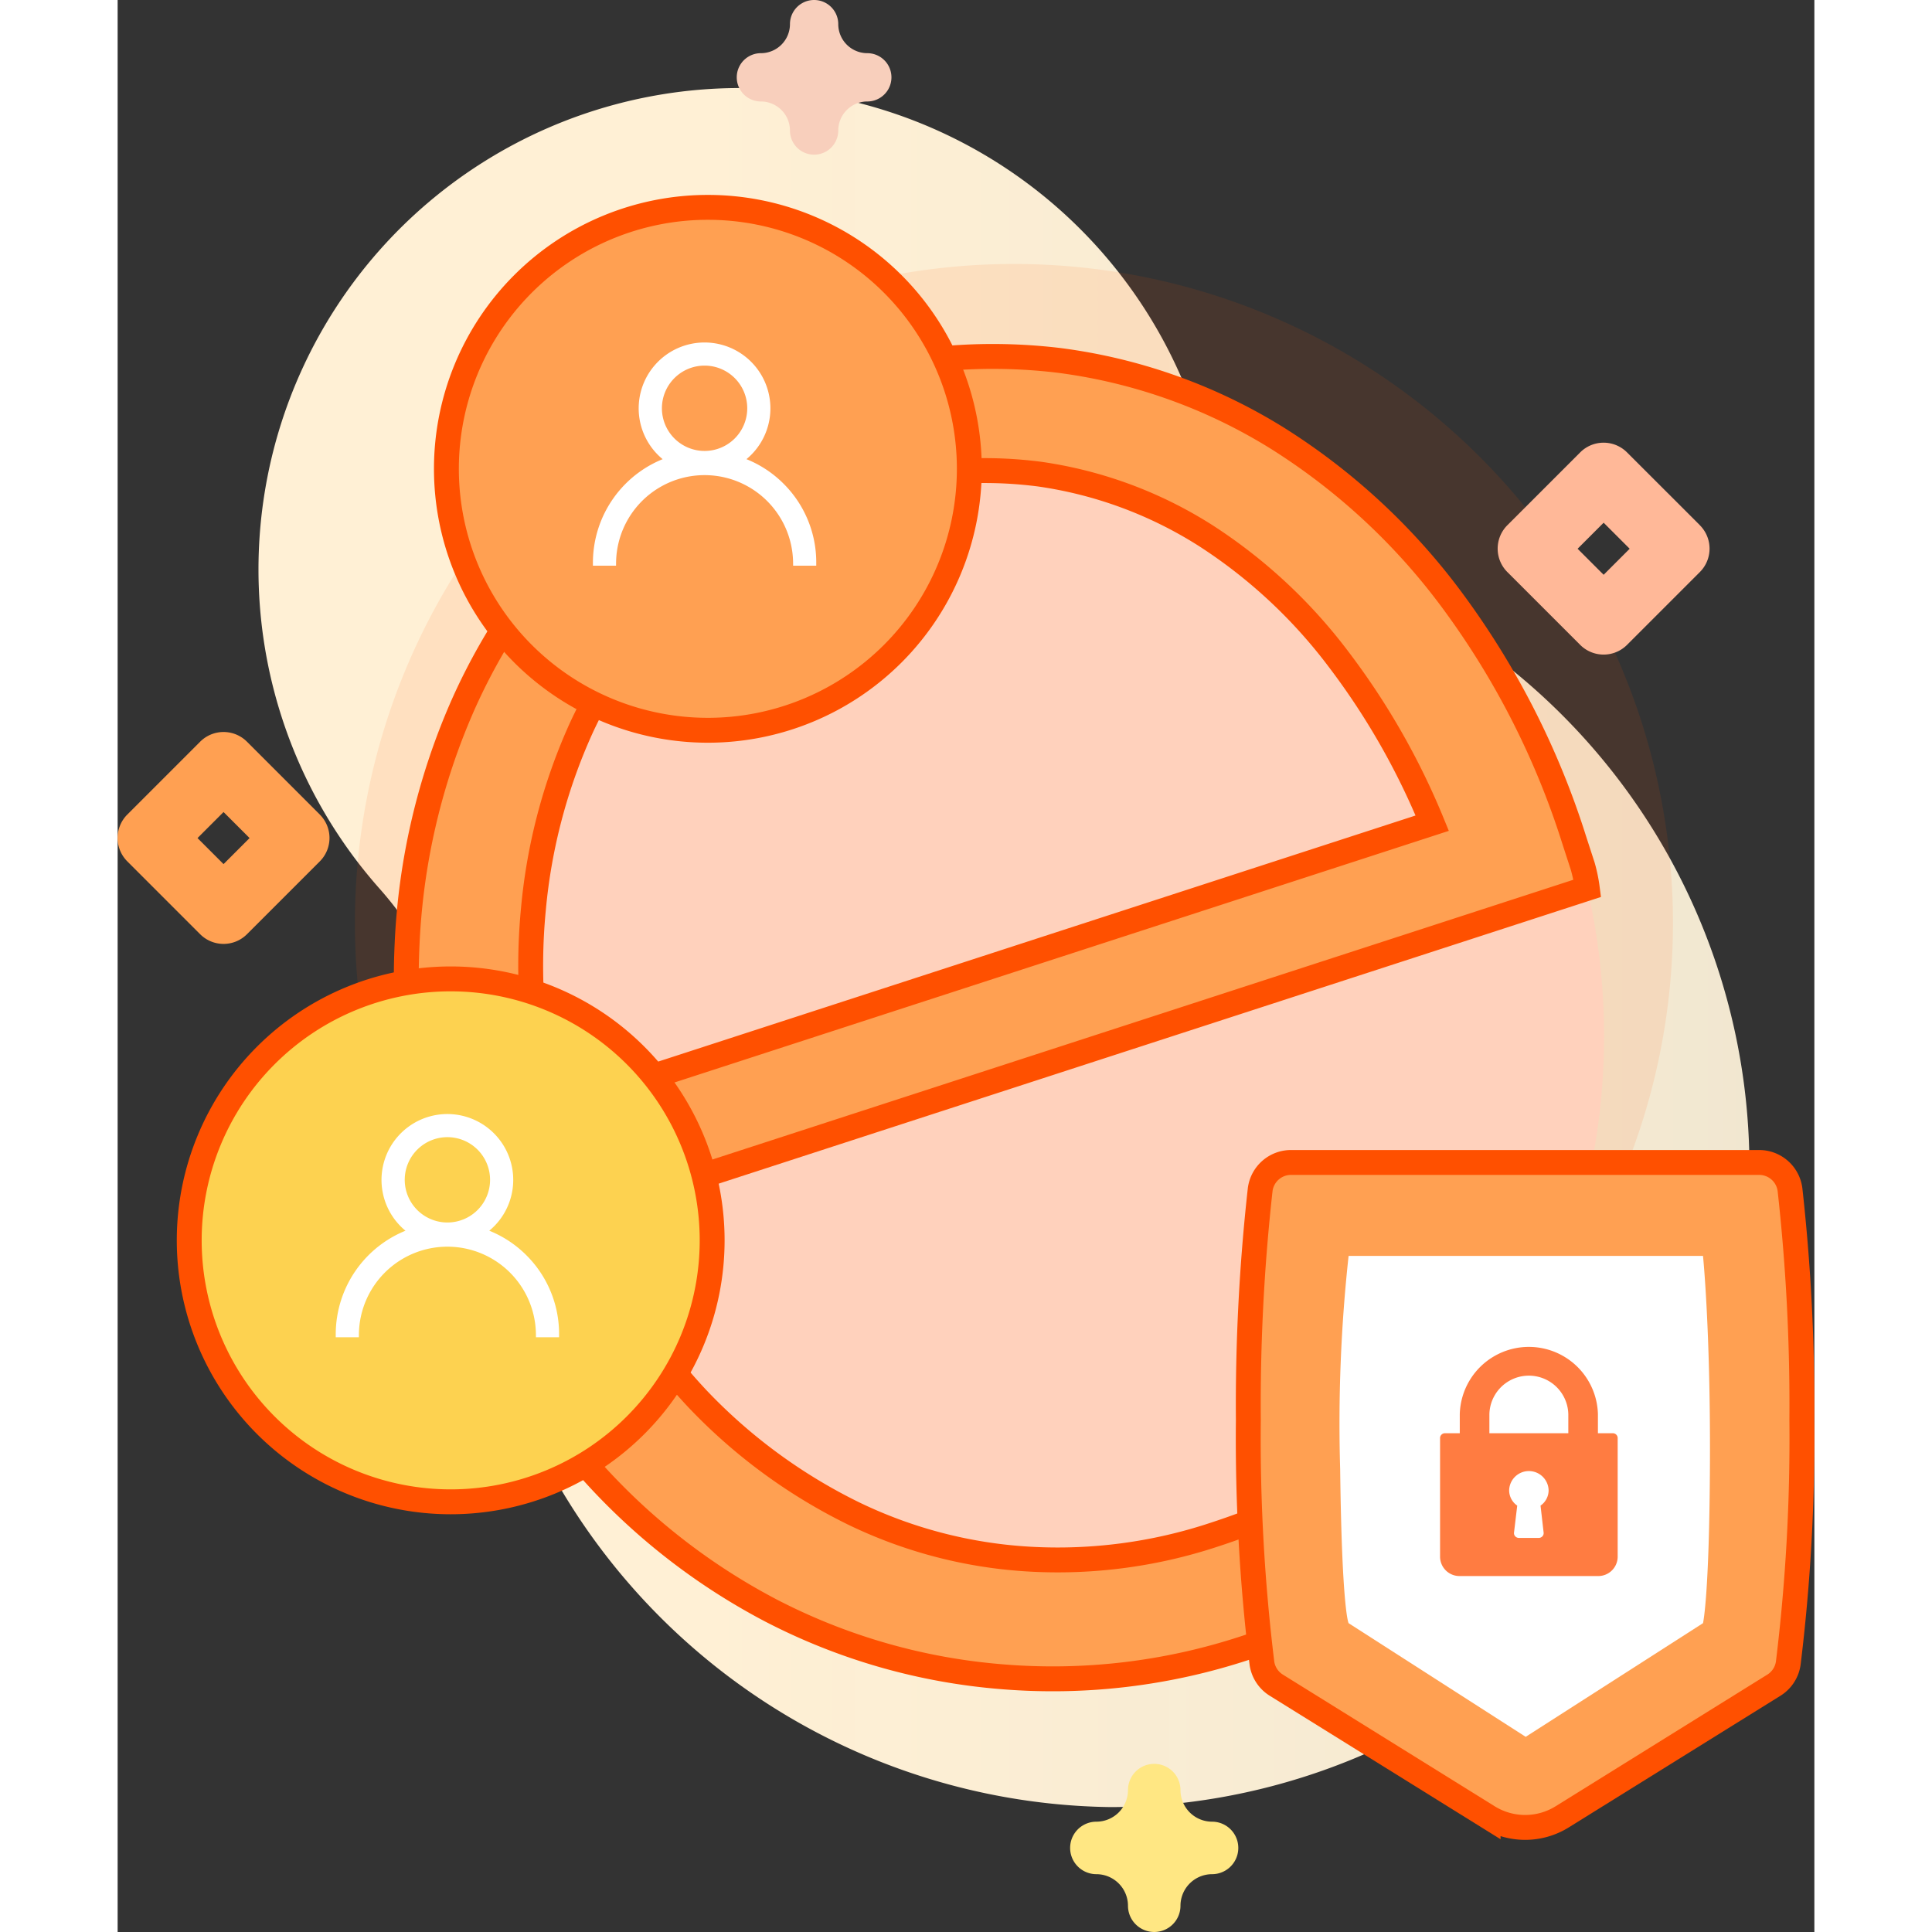 <?xml version="1.0" encoding="utf-8"?>

<!--
 * Copyright (c) 2020, WSO2 Inc. (http://www.wso2.org) All Rights Reserved.
 *
 * WSO2 Inc. licenses this file to you under the Apache License,
 * Version 2.0 (the "License"); you may not use this file except
 * in compliance with the License.
 * You may obtain a copy of the License at
 *
 *     http://www.apache.org/licenses/LICENSE-2.0
 *
 * Unless required by applicable law or agreed to in writing,
 * software distributed under the License is distributed on an
 * "AS IS" BASIS, WITHOUT WARRANTIES OR CONDITIONS OF ANY
 * KIND, either express or implied. See the License for the
 * specific language governing permissions and limitations
 * under the License.
-->

<svg xmlns:xlink="http://www.w3.org/1999/xlink" id="expert-idp-illustration" class="icon"
     xmlns="http://www.w3.org/2000/svg"
     width="100" height="100"
     viewBox="0 0 136.332 155.236">
    <rect x="0" y="0" width="136.332" height="155.236" fill="#333333" stroke="none"/>
    <defs>
        <linearGradient id="linear-gradient" x1="0.292" y1="0.5" x2="2.192" y2="0.5" gradientUnits="objectBoundingBox">
            <stop offset="0" stop-color="#fff0d5"/>
            <stop offset="0.001" stop-color="#fff0d5"/>
            <stop offset="0.557" stop-color="#fff6df" stop-opacity="0.902"/>
            <stop offset="1" stop-color="#ff5000" stop-opacity="0.251"/>
        </linearGradient>
    </defs>
    <g transform="translate(-571.619 -136.789)">
        <path d="M108.412,24.1A38.679,38.679,0,1,0,43.7,64.416,29.358,29.358,0,0,1,50.993,85q-.051,1.5-.013,3.028a52.1,52.1,0,0,0,51.407,50.123,51.407,51.407,0,0,0,21.239-98.185,29.676,29.676,0,0,1-15.207-15.868Z"
              transform="translate(549.019 143.837)" fill="url(#linear-gradient)"/>
        <path d="M52.952,0A52.952,52.952,0,1,1,0,52.952,52.952,52.952,0,0,1,52.952,0Z"
              transform="translate(590.685 157.999)" fill="#ff5000" opacity="0.1"/>
        <path d="M47.872,0C74.31,0,95.743,22.46,95.743,50.165S74.31,100.33,47.872,100.33,0,77.87,0,50.165,21.433,0,47.872,0Z"
              transform="translate(595.313 169.885)" fill="#ffd1bc"/>
        <path d="M10.434,57.589H95.313a12.071,12.071,0,0,0,.2-1.806V53.576A65.338,65.338,0,0,0,92.2,32.407a51.664,51.664,0,0,0-9.431-16.956A43.815,43.815,0,0,0,68.024,4.114,44.674,44.674,0,0,0,48.56,0,44.141,44.141,0,0,0,29.3,4.214a48.789,48.789,0,0,0-15.35,11.438A53.433,53.433,0,0,0,3.712,32.607,57.776,57.776,0,0,0,0,53.376v.4A57.26,57.26,0,0,0,4.023,75.649,51.316,51.316,0,0,0,14.984,92.5a48.74,48.74,0,0,0,16.09,10.836,49.455,49.455,0,0,0,19.207,3.813q14.683,0,24.639-5.518A71.349,71.349,0,0,0,92.7,87.688l-6.822-6.02A60.27,60.27,0,0,1,71.095,93.106q-8.351,4.615-20.422,4.615a39.948,39.948,0,0,1-14.585-2.695A37.266,37.266,0,0,1,23.714,87.14a43.965,43.965,0,0,1-9.053-12.579A44.593,44.593,0,0,1,10.434,57.589Zm0-8.829a47.261,47.261,0,0,1,3.824-15.752A45.083,45.083,0,0,1,22.4,20.367,35.722,35.722,0,0,1,33.974,12.04,34.193,34.193,0,0,1,48.259,9.03a34.3,34.3,0,0,1,15.493,3.311A33.694,33.694,0,0,1,74.918,21.17,41.535,41.535,0,0,1,81.96,33.811,58.183,58.183,0,0,1,85.08,48.76Z"
              transform="matrix(0.951, -0.309, 0.309, 0.951, 581.268, 182.85)" fill="#ffa052" stroke="#ff5000"
              stroke-width="2"/>
        <path d="M21.008,0A21.008,21.008,0,1,1,0,21.008,21.008,21.008,0,0,1,21.008,0Z"
              transform="translate(598.036 153.45)" fill="#ffa052" stroke="#ff5000" stroke-width="2"/>
        <path d="M14.886,11.269A8.687,8.687,0,0,0,11.572,9.2a5.042,5.042,0,1,0-5.706,0A8.733,8.733,0,0,0,0,17.435H1.361a7.362,7.362,0,0,1,14.723,0h1.361A8.664,8.664,0,0,0,14.886,11.269ZM8.72,8.715A3.678,3.678,0,1,1,12.4,5.037,3.678,3.678,0,0,1,8.72,8.715Z"
              transform="translate(610.058 164.557)" fill="#fff" stroke="#fff" stroke-width="0.5"/>
        <path d="M231.308,59.175l-5.851-5.851a2.658,2.658,0,0,0-3.764,0l-5.851,5.851a2.661,2.661,0,0,0,0,3.764l5.851,5.851a2.661,2.661,0,0,0,3.764,0l5.851-5.851a2.661,2.661,0,0,0,0-3.763Zm-7.734,3.983-2.092-2.092,2.092-2.092,2.092,2.092Z"
              transform="translate(356.555 143.062)" fill="#ffa052"/>
        <path d="M166.891,39.533a2.337,2.337,0,0,1-2.333-2.333,1.94,1.94,0,1,0-3.881,0,2.337,2.337,0,0,1-2.335,2.333,1.94,1.94,0,1,0,0,3.881,2.337,2.337,0,0,1,2.335,2.333,1.94,1.94,0,0,0,3.881,0,2.337,2.337,0,0,1,2.333-2.333,1.94,1.94,0,0,0,0-3.881Z"
              transform="translate(464.963 101.529)" fill="#f8cfbc"/>
        <path d="M353.455,59.175,347.6,53.324a2.658,2.658,0,0,0-3.763,0l-5.851,5.851a2.661,2.661,0,0,0,0,3.764l5.851,5.851a2.661,2.661,0,0,0,3.764,0l5.851-5.851a2.661,2.661,0,0,0,0-3.763Zm-7.734,3.983-2.092-2.092,2.092-2.092,2.092,2.092Z"
              transform="translate(345.298 119.815)" fill="#ffb898"/>
        <path d="M97.42,458.712a2.108,2.108,0,0,1-2.108-2.108,2.542,2.542,0,0,0-2.539-2.537,2.109,2.109,0,1,1,0-4.218,2.542,2.542,0,0,0,2.539-2.537,2.109,2.109,0,1,1,4.218,0,2.542,2.542,0,0,0,2.537,2.537,2.109,2.109,0,1,1,0,4.218,2.542,2.542,0,0,0-2.537,2.537,2.108,2.108,0,0,1-2.11,2.108Z"
              transform="translate(557.488 -166.688)" fill="#ffe783"/>
        <path d="M321.292,278.857a2.5,2.5,0,0,0,1.155-1.763,148.411,148.411,0,0,0,1.091-19.54,156.328,156.328,0,0,0-.951-18.518,2.5,2.5,0,0,0-2.483-2.181H282.5a2.5,2.5,0,0,0-2.483,2.18,156.3,156.3,0,0,0-.951,18.518,148.437,148.437,0,0,0,1.091,19.54,2.5,2.5,0,0,0,1.155,1.763l17.019,10.579a5.636,5.636,0,0,0,5.951,0Z"
              transform="translate(383.406 -6.663)" fill="#ffa052" stroke="#ff5000" stroke-width="2"/>
        <path d="M56.107,67.206a124.1,124.1,0,0,0-.678,17.137c.14,11.395.678,12.374.678,12.374l14.229,9.132,14.247-9.132s.513-2.122.558-12.887-.558-16.623-.558-16.623Z"
              transform="translate(614.42 170.494)" fill="#fff"/>
        <path d="M77.872,6.884H76.684V5.35a5.552,5.552,0,0,0-11.1,0V6.884H64.4a.389.389,0,0,0-.4.382v9.558a1.56,1.56,0,0,0,1.586,1.535h11.1a1.56,1.56,0,0,0,1.585-1.535V7.266a.389.389,0,0,0-.4-.382Zm-5.551,7.985a.374.374,0,0,1-.1.3.4.4,0,0,1-.3.127H70.342a.4.4,0,0,1-.3-.127.374.374,0,0,1-.1-.3L70.2,12.7a1.5,1.5,0,0,1-.649-1.23,1.586,1.586,0,0,1,3.171,0,1.5,1.5,0,0,1-.649,1.23Zm1.984-7.985H67.963V5.35a3.172,3.172,0,0,1,6.342,0Z"
              transform="translate(613.876 245.065)" fill="#ff7c41"/>
        <path d="M21.008,0A21.008,21.008,0,1,1,0,21.008,21.008,21.008,0,0,1,21.008,0Z"
              transform="translate(577.372 215.443)" fill="#fdd250" stroke="#ff5000" stroke-width="2"/>
        <path d="M14.886,11.269A8.687,8.687,0,0,0,11.572,9.2a5.042,5.042,0,1,0-5.706,0A8.733,8.733,0,0,0,0,17.435H1.361a7.362,7.362,0,0,1,14.723,0h1.361A8.664,8.664,0,0,0,14.886,11.269ZM8.72,8.715A3.678,3.678,0,1,1,12.4,5.037,3.678,3.678,0,0,1,8.72,8.715Z"
              transform="translate(589.394 226.551)" fill="#fff" stroke="#fff" stroke-width="0.5"/>
    </g>
</svg>
